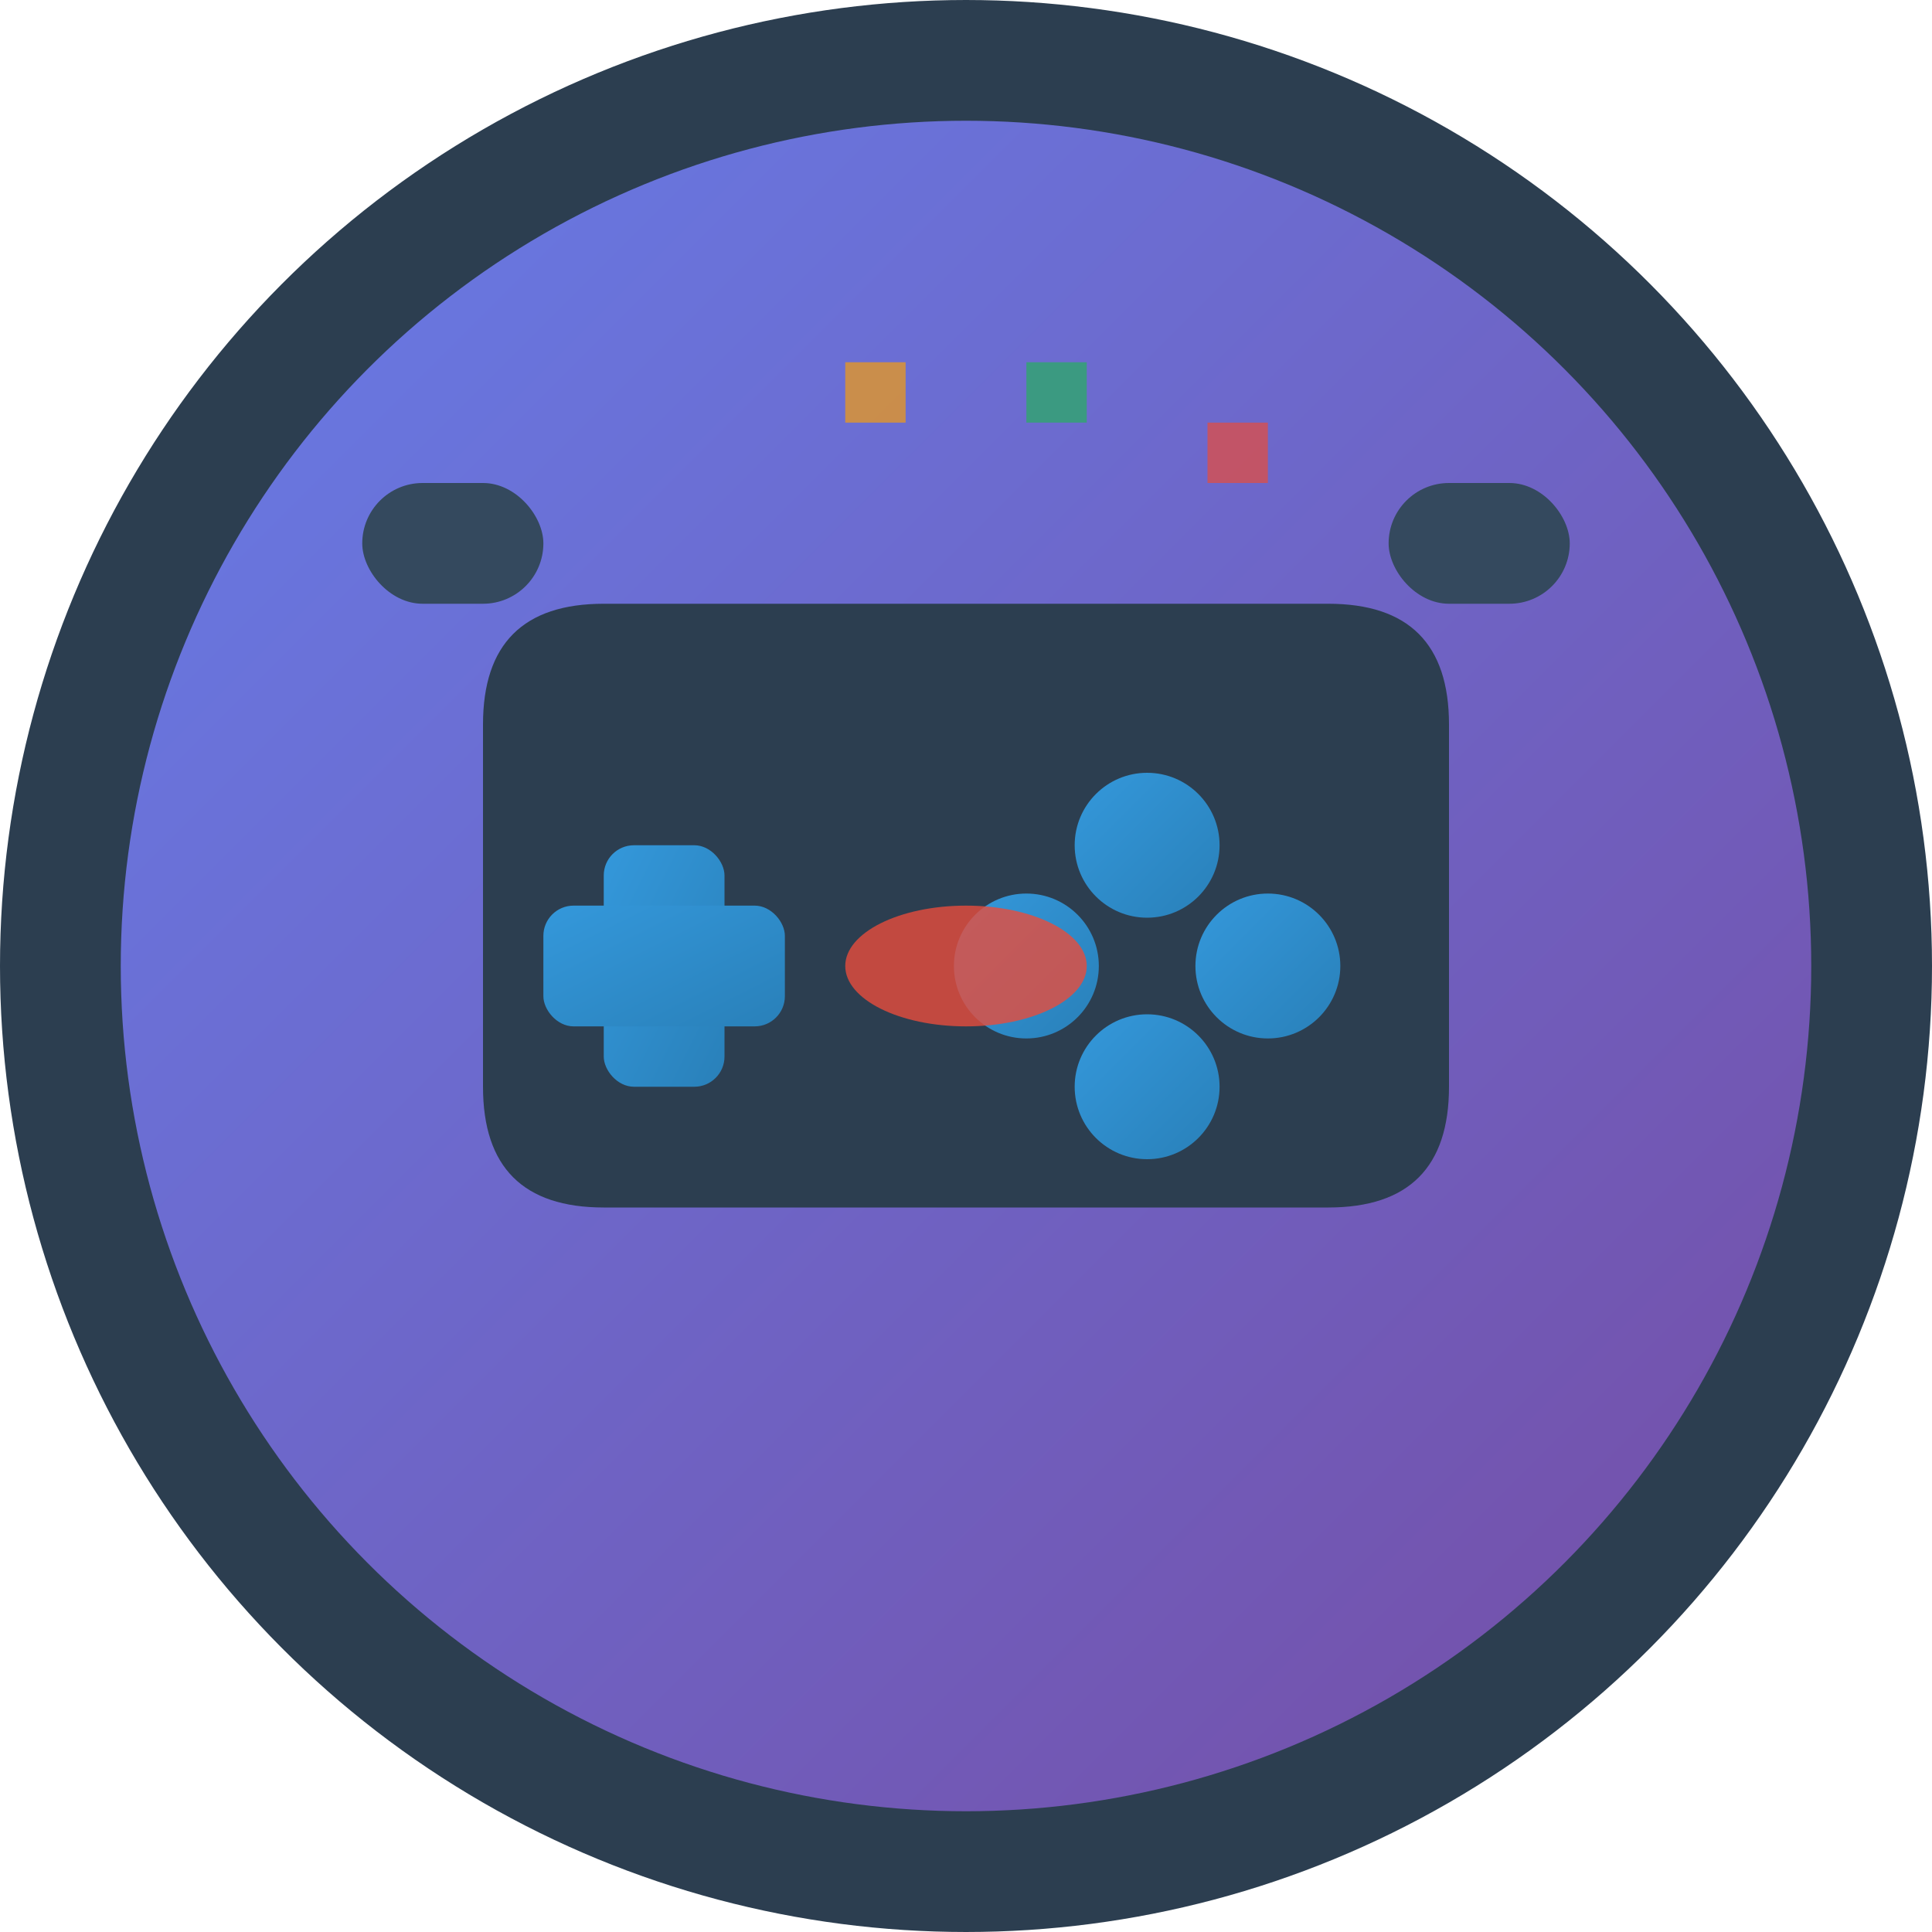 <svg xmlns="http://www.w3.org/2000/svg" viewBox="0 0 32 32" width="32" height="32">
  <defs>
    <linearGradient id="gamepadGradient" x1="0%" y1="0%" x2="100%" y2="100%">
      <stop offset="0%" style="stop-color:#667eea;stop-opacity:1" />
      <stop offset="100%" style="stop-color:#764ba2;stop-opacity:1" />
    </linearGradient>
    <linearGradient id="buttonGradient" x1="0%" y1="0%" x2="100%" y2="100%">
      <stop offset="0%" style="stop-color:#3498db;stop-opacity:1" />
      <stop offset="100%" style="stop-color:#2980b9;stop-opacity:1" />
    </linearGradient>
  </defs>
  
  <!-- Background circle -->
  <circle cx="16" cy="16" r="15" fill="url(#gamepadGradient)" stroke="#2c3e50" stroke-width="2"/>
  
  <!-- Gamepad body -->
  <path d="M8 12 Q8 10 10 10 L22 10 Q24 10 24 12 L24 18 Q24 20 22 20 L10 20 Q8 20 8 18 Z" fill="#2c3e50"/>
  
  <!-- D-pad -->
  <rect x="10" y="14" width="2" height="4" fill="url(#buttonGradient)" rx="0.5"/>
  <rect x="9" y="15" width="4" height="2" fill="url(#buttonGradient)" rx="0.5"/>
  
  <!-- Action buttons -->
  <circle cx="19" cy="14" r="1.2" fill="url(#buttonGradient)"/>
  <circle cx="21" cy="16" r="1.2" fill="url(#buttonGradient)"/>
  <circle cx="19" cy="18" r="1.2" fill="url(#buttonGradient)"/>
  <circle cx="17" cy="16" r="1.2" fill="url(#buttonGradient)"/>
  
  <!-- Shoulder buttons -->
  <rect x="6" y="8" width="3" height="2" fill="#34495e" rx="1"/>
  <rect x="23" y="8" width="3" height="2" fill="#34495e" rx="1"/>
  
  <!-- Center highlight -->
  <ellipse cx="16" cy="16" rx="2" ry="1" fill="#e74c3c" opacity="0.8"/>
  
  <!-- Gaming elements - small pixels -->
  <rect x="14" y="6" width="1" height="1" fill="#f39c12" opacity="0.7"/>
  <rect x="17" y="6" width="1" height="1" fill="#27ae60" opacity="0.7"/>
  <rect x="20" y="7" width="1" height="1" fill="#e74c3c" opacity="0.7"/>
</svg>